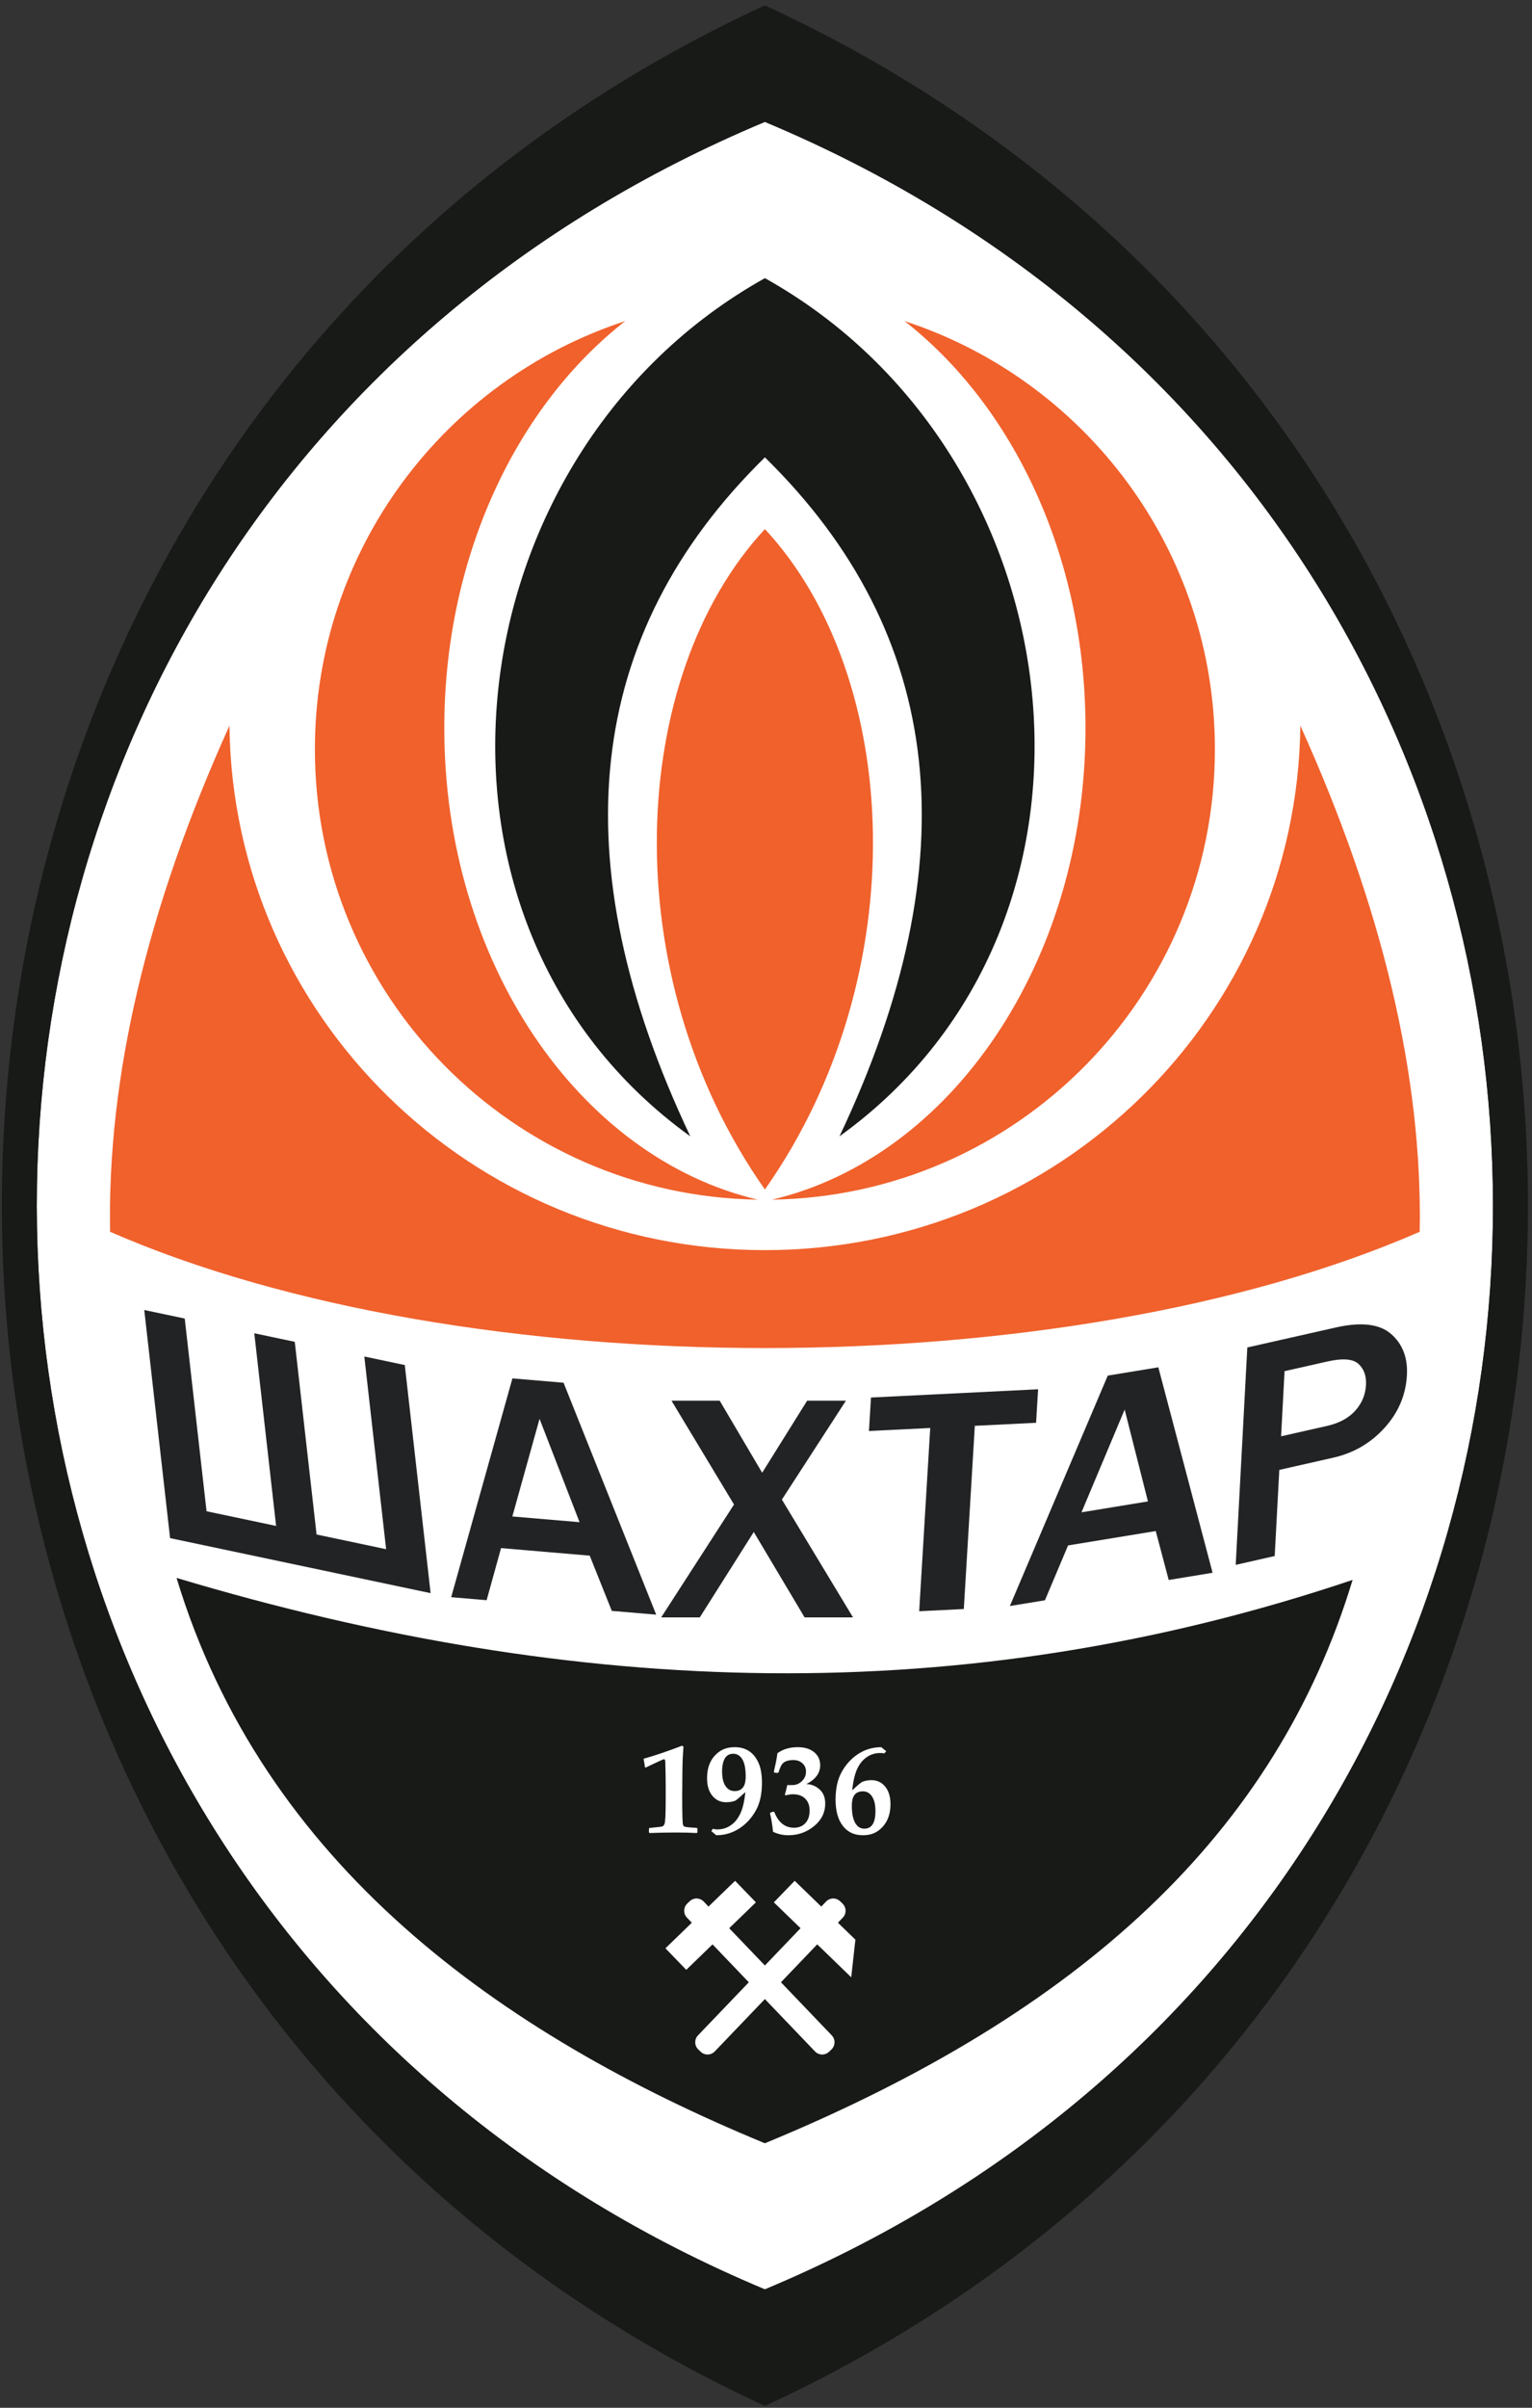 <?xml version="1.0" encoding="UTF-8" standalone="no"?>
<!-- Created with Inkscape (http://www.inkscape.org/) -->

<svg
   xmlns:dc="http://purl.org/dc/elements/1.1/"
   xmlns:cc="http://creativecommons.org/ns#"
   xmlns:rdf="http://www.w3.org/1999/02/22-rdf-syntax-ns#"
   xmlns:svg="http://www.w3.org/2000/svg"
   xmlns="http://www.w3.org/2000/svg"
   xmlns:sodipodi="http://sodipodi.sourceforge.net/DTD/sodipodi-0.dtd"
   xmlns:inkscape="http://www.inkscape.org/namespaces/inkscape"
   width="85.941"
   height="134.951"
   viewBox="0 0 22.739 35.706"
   version="1.1"
   id="svg8"
   sodipodi:docname="shakhtar.svg"
   inkscape:export-filename="C:\Users\Karimk\Desktop\corinthians.png"
   inkscape:export-xdpi="96"
   inkscape:export-ydpi="96"
   inkscape:version="0.92.3 (2405546, 2018-03-11)">
  <rect x="0" y="0" width="22.739" height="35.706" fill="#333333" stroke="none"/>
  <defs
     id="defs2" />
  <sodipodi:namedview
     id="base"
     pagecolor="#00ffff"
     bordercolor="#666666"
     borderopacity="1.0"
     inkscape:pageopacity="0"
     inkscape:pageshadow="2"
     inkscape:zoom="0.49497475"
     inkscape:cx="-135.73328"
     inkscape:cy="33.62208"
     inkscape:document-units="mm"
     inkscape:current-layer="layer1"
     showgrid="false"
     fit-margin-left="0.1"
     fit-margin-top="0.1"
     fit-margin-right="0.1"
     fit-margin-bottom="0.1"
     units="px"
     inkscape:lockguides="true"
     inkscape:window-width="1920"
     inkscape:window-height="1017"
     inkscape:window-x="-8"
     inkscape:window-y="-8"
     inkscape:window-maximized="1" />
  <g
     inkscape:label="Layer 1"
     inkscape:groupmode="layer"
     id="layer1"
     transform="translate(-141.095,-116.301)">
    <g
       id="g10"
       transform="matrix(0.178,0,0,-0.178,141.122,151.98)">
      <g
         id="g12"
         transform="scale(0.1)">
        <path
           d="m 636.285,1902.9 c -810.344,-338.82 -808.621,-1467.689 0,-1805.779 810.365,338.801 808.625,1467.679 0,1805.779 v 0"
           style="fill:#ffffff;fill-opacity:1;fill-rule:nonzero;stroke:none"
           id="path14"
           inkscape:connector-curvature="0" />
        <path
           d="m 636.285,1902.9 c -810.344,-338.82 -808.621,-1467.701 0,-1805.779 810.365,338.801 808.625,1467.679 0,1805.779 z m 0,97.1 v 0 c 849.005,-391.5 847.795,-1609.051 0,-2000 -847.789,390.949 -848.976,1608.5 0,2000 v 0"
           style="fill:#181a18;fill-opacity:1;fill-rule:nonzero;stroke:none"
           id="path16"
           inkscape:connector-curvature="0" />
        <path
           d="M 1126.36,688.211 C 1062.55,477.73 901.324,328.121 636.285,218.859 415.066,310.078 218.027,451.25 145.691,689.871 480.742,589.551 801.801,579.02 1126.36,688.211 v 0"
           style="fill:#181a18;fill-opacity:1;fill-rule:nonzero;stroke:none"
           id="path18"
           inkscape:connector-curvature="0" />
        <path
           d="m 1082.79,1399.89 c 68.72,-151.94 101.9,-292.5 99.53,-421.652 -295.988,-129.277 -796.562,-129.047 -1092.043,0 -2.375,129.152 30.809,269.712 99.543,421.652 2.664,-241.71 201.547,-436.949 446.485,-436.949 244.922,0 443.815,195.239 446.485,436.949 v 0"
           style="fill:#f0612c;fill-opacity:1;fill-rule:nonzero;stroke:none"
           id="path20"
           inkscape:connector-curvature="0" />
        <path
           d="m 636.305,1772.72 c 261.961,-146.06 310.957,-535.93 62.187,-714.97 108.906,229.78 88.184,418.34 -62.187,565.67 -150.367,-147.33 -171.106,-335.89 -62.2,-565.67 -248.753,179.04 -199.773,568.91 62.2,714.97 v 0"
           style="fill:#181a18;fill-opacity:1;fill-rule:nonzero;stroke:none"
           id="path22"
           inkscape:connector-curvature="0" />
        <path
           d="m 636.305,1013.46 c 125.879,178.79 114.324,427.24 0,550.21 -114.34,-122.97 -125.875,-371.42 0,-550.21 z m -5.918,-8.46 c -204.481,3.18 -369.332,169.94 -369.332,375.17 0,166.56 108.593,307.79 258.808,356.79 -90.617,-70.72 -150.902,-196.12 -150.902,-339.03 0,-195.35 112.605,-358 261.426,-392.93 z m 11.836,0 c 204.48,3.18 369.317,169.94 369.317,375.17 0,166.56 -108.595,307.79 -258.81,356.79 90.614,-70.72 150.899,-196.12 150.899,-339.03 0,-195.35 -112.598,-358 -261.406,-392.93 v 0"
           style="fill:#f0612c;fill-opacity:1;fill-rule:nonzero;stroke:none"
           id="path24"
           inkscape:connector-curvature="0" />
        <path
           d="m 728.48,495.648 c 0,5.372 -0.996,9.493 -3.007,12.364 -1.844,2.699 -4.356,4.058 -7.539,4.058 -4.11,0 -6.844,-1.789 -8.192,-5.351 -0.637,-1.668 -0.949,-3.981 -0.949,-6.918 0,-7.602 1.426,-12.992 4.309,-16.16 1.628,-1.789 3.679,-2.68 6.14,-2.68 6.164,0 9.238,4.879 9.238,14.687 z m 12.532,5.723 c 0,-9.973 -3.547,-17.43 -10.598,-22.41 -3.34,-2.313 -7.488,-3.481 -12.48,-3.481 -7.071,0 -12.579,2.579 -16.571,7.711 -4.082,5.18 -6.133,12.508 -6.133,21.969 0,9.149 1.661,16.719 4.942,22.738 3.496,6.391 8.074,11.442 13.719,15.18 5.8,3.82 12.324,5.774 19.484,5.774 l 4.09,-3.391 -1.61,-1.762 c -1.242,0.211 -2.414,0.289 -3.535,0.289 -5.332,0 -10,-1.937 -14.023,-5.867 -1.789,-1.742 -3.379,-3.992 -4.719,-6.68 -2.215,-4.519 -3.699,-10.679 -4.473,-18.562 4.629,4.359 7.434,6.691 8.36,7.07 2.226,0.949 4.805,1.422 7.746,1.422 4.48,0 8.164,-1.672 11.074,-4.992 3.145,-3.609 4.727,-8.617 4.727,-15.008 z m -54.407,0.508 c 0,-7.379 -3.054,-13.629 -9.218,-18.731 -6.141,-5.097 -13.34,-7.668 -21.629,-7.668 -4.395,0 -8.613,0.969 -12.668,2.86 -0.625,6.039 -1.465,11.109 -2.52,15.281 l 0.332,0.75 2.578,0.758 0.637,-0.258 c 3.426,-8.75 8.934,-13.141 16.473,-13.141 3.906,0 7.051,1.258 9.433,3.821 2.375,2.551 3.555,6.019 3.555,10.449 0,4.398 -1.289,7.809 -3.906,10.199 -2.461,2.281 -5.762,3.43 -9.93,3.43 -1.887,0 -3.957,-0.328 -6.152,-0.949 l -0.645,0.679 c 0.782,2.469 1.434,5.082 1.981,7.911 h 4.25 c 3.086,0 5.75,1.101 8.008,3.308 2.254,2.184 3.386,4.813 3.386,7.844 0,2.887 -0.996,5.207 -3.007,7.019 -1.981,1.809 -4.461,2.68 -7.442,2.68 -4.715,0 -7.91,-1.199 -9.617,-3.633 -0.793,-1.129 -1.543,-2.789 -2.266,-4.918 l -0.586,-1.718 -0.722,-0.461 -2.657,0.211 -0.519,0.679 1.828,8.449 c 0.516,2.391 0.879,4.731 1.133,7.032 4.512,3.379 10.156,5.09 16.992,5.09 5.781,0 10.391,-1.43 13.797,-4.274 3.273,-2.769 4.902,-6.387 4.902,-10.859 0,-6.43 -3.847,-11.668 -11.543,-15.668 3.887,0 7.403,-1.332 10.547,-3.969 3.469,-2.852 5.195,-6.953 5.195,-12.203 z m -66.324,22.652 c 0,6.399 -0.945,11.149 -2.804,14.231 -1.875,3.09 -4.418,4.617 -7.637,4.617 -3.996,0 -6.699,-2.16 -8.11,-6.5 -0.757,-2.32 -1.132,-5.027 -1.132,-8.199 0,-5.371 0.98,-9.489 2.957,-12.36 1.859,-2.699 4.406,-4.058 7.574,-4.058 4.098,0 6.832,1.82 8.207,5.449 0.621,1.668 0.945,3.949 0.945,6.82 z m 13.563,-5.351 c 0,-9.192 -1.653,-16.782 -4.953,-22.801 -3.465,-6.359 -8.039,-11.379 -13.754,-15.129 -5.883,-3.84 -12.34,-5.77 -19.379,-5.77 l -4.098,3.399 1.238,2.031 c 1.051,-0.398 2.329,-0.578 3.86,-0.578 5.387,0 10.117,1.988 14.18,6.008 1.601,1.601 3.117,3.738 4.492,6.449 2.222,4.262 3.75,10.481 4.574,18.652 -5.141,-4.742 -8.016,-7.152 -8.602,-7.23 -2.293,-0.832 -4.765,-1.242 -7.382,-1.242 -4.61,0 -8.368,1.703 -11.27,5.09 -3.137,3.632 -4.668,8.601 -4.668,14.921 0,10.11 3.543,17.579 10.633,22.43 3.375,2.289 7.508,3.442 12.414,3.442 9.293,0 15.887,-4.332 19.805,-12.954 1.933,-4.257 2.91,-9.816 2.91,-16.718 z m -53.781,-41.239 -0.567,-0.621 c -4.84,0.301 -10.758,0.45 -17.762,0.45 -6.832,0 -14.007,-0.149 -21.562,-0.45 l -0.57,0.551 v 3.18 l 0.617,0.519 c 1.773,0.211 3.496,0.36 5.148,0.52 2.977,0.23 4.887,0.539 5.711,0.879 0.606,0.281 1.086,0.929 1.516,1.902 0.652,1.641 0.98,8.238 0.98,19.77 v 12.918 c 0,3.89 -0.066,8.793 -0.219,14.761 l -0.089,3.899 c 0,1.73 -0.36,2.601 -1.102,2.601 -0.293,0 -1.324,-0.398 -3.062,-1.211 -4.731,-2.168 -8.813,-4.097 -12.204,-5.75 l -0.621,0.352 c -0.203,1.988 -0.586,4.18 -1.097,6.609 l 0.05,0.41 c 9.571,2.7 20.258,6.321 32.059,10.86 l 1.09,-0.789 c -0.141,-2.031 -0.313,-5.063 -0.57,-9.09 -0.106,-1.52 -0.207,-5.609 -0.309,-12.25 l -0.156,-20.41 c 0,-14.621 0.238,-22.473 0.742,-23.539 0.328,-0.793 0.84,-1.293 1.527,-1.442 1.262,-0.359 4.512,-0.691 9.778,-0.941 l 0.672,-0.52 v -3.168"
           style="fill:#ffffff;fill-opacity:1;fill-rule:nonzero;stroke:none"
           id="path26"
           inkscape:connector-curvature="0" />
        <path
           d="m 692.066,308.75 -42.382,44.23 30.254,31.598 28.339,-27.437 3.477,31.359 -14.563,14.102 4.082,4.25 c 3.157,3.289 3.028,8.546 -0.253,11.707 l -2,1.921 c -3.301,3.161 -8.575,3.051 -11.719,-0.25 l -3.996,-4.179 -22.168,21.461 -17.364,-17.934 22.258,-21.547 -29.746,-31.062 -29.754,31.051 22.274,21.558 -17.367,17.934 -22.165,-21.461 -3.996,4.179 c -3.168,3.301 -8.429,3.411 -11.718,0.25 l -2.016,-1.921 c -3.285,-3.161 -3.406,-8.418 -0.258,-11.707 l 4.082,-4.25 -22,-21.313 17.363,-17.937 21.911,21.207 30.246,-31.579 -42.379,-44.23 c -3.164,-3.301 -3.043,-8.57 0.246,-11.719 l 2.012,-1.929 c 3.285,-3.161 8.55,-3.032 11.722,0.257 L 636.285,339 678.09,295.359 c 3.156,-3.289 8.418,-3.418 11.719,-0.257 l 2.004,1.929 c 3.281,3.149 3.406,8.418 0.253,11.719 v 0"
           style="fill:#ffffff;fill-opacity:1;fill-rule:nonzero;stroke:none"
           id="path28"
           inkscape:connector-curvature="0" />
        <path
           d="m 1066.73,807.84 38.47,8.691 c 10,2.278 17.81,6.489 23.34,12.617 5.59,6.172 8.56,13.34 8.99,21.582 0.4,7.442 -1.7,13.219 -6.28,17.461 -4.62,4.188 -13.33,4.829 -26.09,1.938 l -35.54,-8.02 z m -5.33,-99.738 -32.51,-7.364 9.67,181.114 73.87,16.679 c 21.06,4.739 36.38,2.938 46,-5.41 9.57,-8.34 13.99,-19.793 13.22,-34.281 -0.88,-16.57 -7.11,-31.219 -18.66,-43.942 -11.55,-12.769 -25.8,-21.027 -42.71,-24.847 l -45.04,-10.199 -3.84,-71.75"
           style="fill:#222324;fill-opacity:1;fill-rule:nonzero;stroke:none"
           id="path30"
           inkscape:connector-curvature="0" />
        <path
           d="m 955.707,753.602 -19.422,76.5 -35.988,-85.59 z m 53.903,-59.454 -36.587,-6.007 -10.812,40.769 -73.106,-11.988 -19.296,-45.692 -29.239,-4.781 81.633,191.961 42.168,6.918 45.239,-171.18"
           style="fill:#222324;fill-opacity:1;fill-rule:nonzero;stroke:none"
           id="path32"
           inkscape:connector-curvature="0" />
        <path
           d="m 802.164,663.941 -37.207,-1.832 9.199,152.653 -51.093,-2.5 1.687,27.886 139.367,6.872 -1.691,-27.918 -51.074,-2.524 -9.188,-152.637"
           style="fill:#222324;fill-opacity:1;fill-rule:nonzero;stroke:none"
           id="path34"
           inkscape:connector-curvature="0" />
        <path
           d="m 709.781,656.961 h -40.363 l -42.402,71.16 -45.008,-71.16 h -32.203 l 60.738,94.059 -52.148,86.511 h 40.203 l 35.422,-60.051 37.519,60.051 h 32.332 l -53.398,-82.402 59.308,-98.168"
           style="fill:#222324;fill-opacity:1;fill-rule:nonzero;stroke:none"
           id="path36"
           inkscape:connector-curvature="0" />
        <path
           d="m 481.758,736.289 -33.367,86.109 -22.688,-81.347 z m 63.902,-77.039 -37.023,3.148 -18.41,46.012 -73.938,6.289 -12.031,-43.398 -29.547,2.508 51.059,182.293 42.648,-3.633 77.242,-193.219"
           style="fill:#222324;fill-opacity:1;fill-rule:nonzero;stroke:none"
           id="path38"
           inkscape:connector-curvature="0" />
        <path
           d="m 140.309,723.02 -21.536,190.05 33.75,-7.121 18.196,-160.551 57.996,-12.226 -18.192,160.508 33.75,-7.121 18.192,-160.52 58,-12.25 -18.195,160.539 33.75,-7.117 21.535,-190.039 -217.246,45.848"
           style="fill:#222324;fill-opacity:1;fill-rule:nonzero;stroke:none"
           id="path40"
           inkscape:connector-curvature="0" />
      </g>
    </g>
  </g>
</svg>
